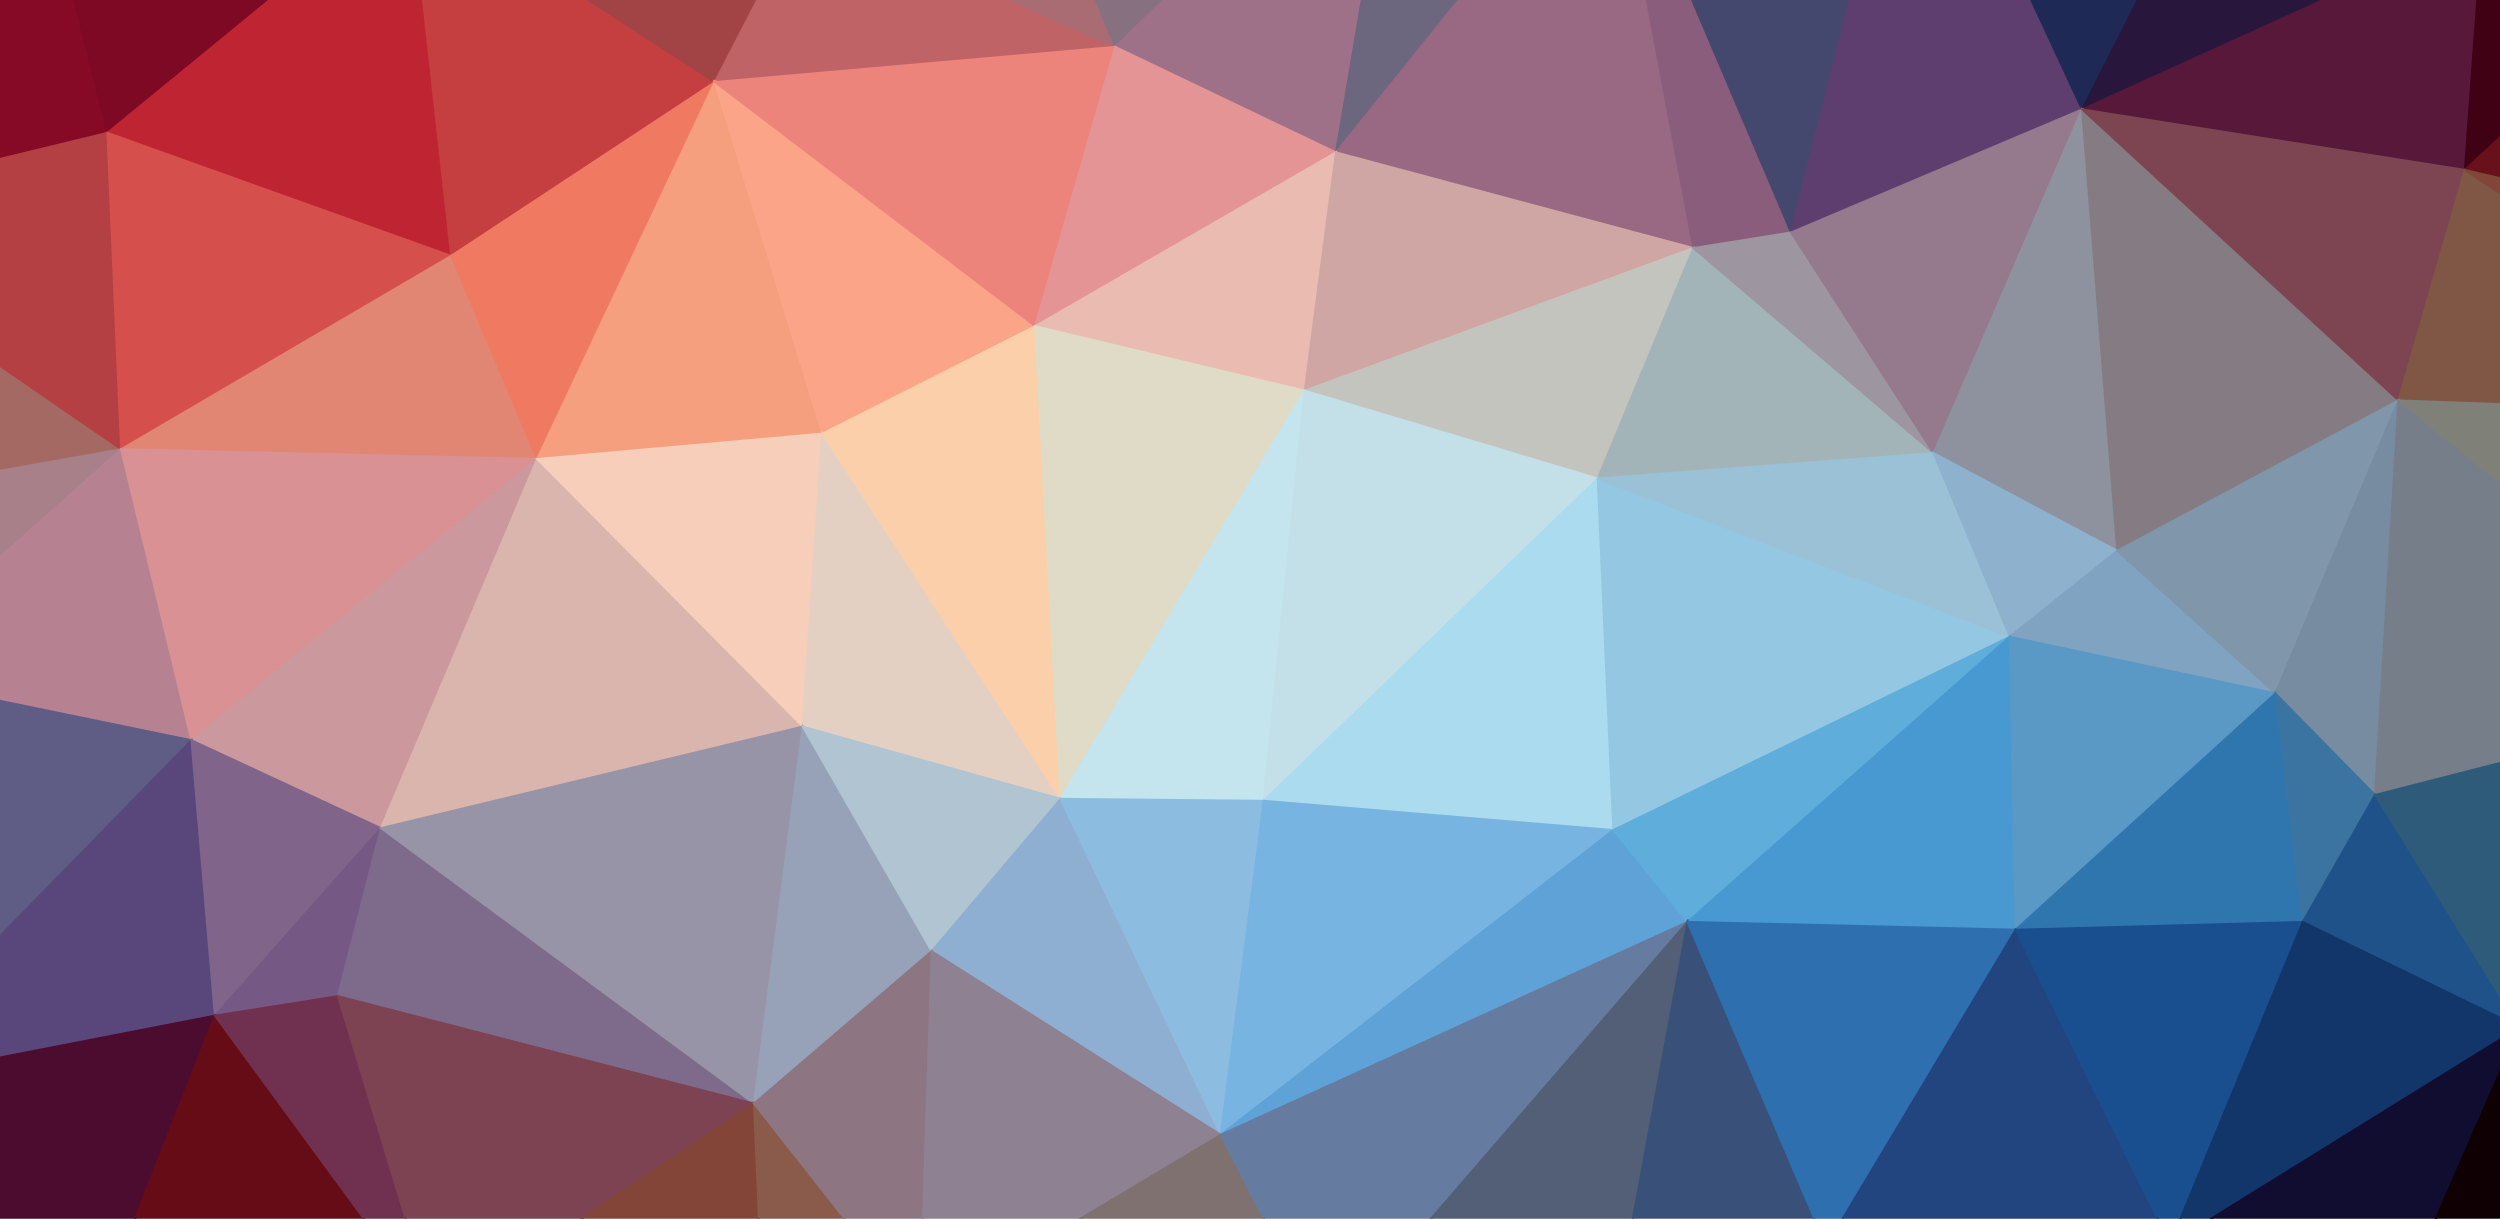<svg width="1280" height="624" xmlns="http://www.w3.org/2000/svg"><g><path d="M-123,-90L-114,109L20,-72Z" fill="#50001d" stroke="#50001d"/><path d="M-123,-90L20,-72L717,-117Z" fill="#642228" stroke="#642228"/><path d="M-123,-90L717,-117L980,-129Z" fill="#7d6e6c" stroke="#7d6e6c"/><path d="M20,-72L-114,109L55,68Z" fill="#860a26" stroke="#860a26"/><path d="M20,-72L55,68L210,-59Z" fill="#7e0924" stroke="#7e0924"/><path d="M20,-72L210,-59L717,-117Z" fill="#75403c" stroke="#75403c"/><path d="M210,-59L55,68L231,131Z" fill="#be2432" stroke="#be2432"/><path d="M210,-59L231,131L366,42Z" fill="#c53e40" stroke="#c53e40"/><path d="M210,-59L366,42L412,-47Z" fill="#a24446" stroke="#a24446"/><path d="M210,-59L412,-47L535,-63Z" fill="#90534e" stroke="#90534e"/><path d="M210,-59L535,-63L717,-117Z" fill="#826967" stroke="#826967"/><path d="M412,-47L366,42L571,24Z" fill="#bf6366" stroke="#bf6366"/><path d="M412,-47L571,24L535,-63Z" fill="#a86c72" stroke="#a86c72"/><path d="M535,-63L571,24L717,-117Z" fill="#877180" stroke="#877180"/><path d="M717,-117L571,24L684,78Z" fill="#9e7189" stroke="#9e7189"/><path d="M717,-117L684,78L825,-97Z" fill="#6d667f" stroke="#6d667f"/><path d="M717,-117L825,-97L980,-129Z" fill="#33556d" stroke="#33556d"/><path d="M825,-97L684,78L867,127Z" fill="#996883" stroke="#996883"/><path d="M825,-97L867,127L917,119Z" fill="#8b5d7d" stroke="#8b5d7d"/><path d="M825,-97L917,119L980,-129Z" fill="#44486f" stroke="#44486f"/><path d="M980,-129L917,119L1066,56Z" fill="#5e3e6e" stroke="#5e3e6e"/><path d="M980,-129L1066,56L1152,-113Z" fill="#1e2a55" stroke="#1e2a55"/><path d="M1152,-113L1066,56L1271,-37Z" fill="#29163d" stroke="#29163d"/><path d="M1152,-113L1271,-37L1398,-39Z" fill="#110019" stroke="#110019"/><path d="M1271,-37L1066,56L1262,87Z" fill="#571839" stroke="#571839"/><path d="M1271,-37L1262,87L1398,-39Z" fill="#400115" stroke="#400115"/><path d="M1398,-39L1262,87L1462,134Z" fill="#69111a" stroke="#69111a"/><path d="M-114,109L-107,260L62,230Z" fill="#a46963" stroke="#a46963"/><path d="M-114,109L62,230L55,68Z" fill="#b44043" stroke="#b44043"/><path d="M55,68L62,230L231,131Z" fill="#d5504c" stroke="#d5504c"/><path d="M231,131L62,230L275,235Z" fill="#e18673" stroke="#e18673"/><path d="M231,131L275,235L366,42Z" fill="#ef7a61" stroke="#ef7a61"/><path d="M366,42L275,235L421,222Z" fill="#f69f7e" stroke="#f69f7e"/><path d="M366,42L421,222L530,167Z" fill="#fca488" stroke="#fca488"/><path d="M366,42L530,167L571,24Z" fill="#ed847c" stroke="#ed847c"/><path d="M571,24L530,167L684,78Z" fill="#e49494" stroke="#e49494"/><path d="M684,78L530,167L668,200Z" fill="#eabbb0" stroke="#eabbb0"/><path d="M684,78L668,200L867,127Z" fill="#d0a6a4" stroke="#d0a6a4"/><path d="M867,127L668,200L818,245Z" fill="#c4c4be" stroke="#c4c4be"/><path d="M867,127L818,245L990,232Z" fill="#a3b4b9" stroke="#a3b4b9"/><path d="M867,127L990,232L917,119Z" fill="#9d959f" stroke="#9d959f"/><path d="M917,119L990,232L1066,56Z" fill="#95798d" stroke="#95798d"/><path d="M1066,56L990,232L1084,282Z" fill="#8e929f" stroke="#8e929f"/><path d="M1066,56L1084,282L1228,205Z" fill="#857c83" stroke="#857c83"/><path d="M1066,56L1228,205L1262,87Z" fill="#7d4552" stroke="#7d4552"/><path d="M1262,87L1228,205L1450,213Z" fill="#805645" stroke="#805645"/><path d="M1262,87L1450,213L1462,134Z" fill="#804638" stroke="#804638"/><path d="M1462,134L1450,213L1466,692Z" fill="#687a80" stroke="#687a80"/><path d="M-107,260L-88,628L-75,556Z" fill="#334476" stroke="#334476"/><path d="M-107,260L-75,556L-67,345Z" fill="#697089" stroke="#697089"/><path d="M-107,260L-67,345L62,230Z" fill="#a78089" stroke="#a78089"/><path d="M62,230L-67,345L98,379Z" fill="#b68291" stroke="#b68291"/><path d="M62,230L98,379L275,235Z" fill="#da9193" stroke="#da9193"/><path d="M275,235L98,379L195,424Z" fill="#ca989d" stroke="#ca989d"/><path d="M275,235L195,424L411,372Z" fill="#d9b5ae" stroke="#d9b5ae"/><path d="M275,235L411,372L421,222Z" fill="#f6ceb9" stroke="#f6ceb9"/><path d="M421,222L411,372L543,409Z" fill="#e4d0c3" stroke="#e4d0c3"/><path d="M421,222L543,409L530,167Z" fill="#facfa9" stroke="#facfa9"/><path d="M530,167L543,409L668,200Z" fill="#e0dbc6" stroke="#e0dbc6"/><path d="M668,200L543,409L647,410Z" fill="#c4e4ee" stroke="#c4e4ee"/><path d="M668,200L647,410L818,245Z" fill="#c3dfe8" stroke="#c3dfe8"/><path d="M818,245L647,410L826,425Z" fill="#aadbef" stroke="#aadbef"/><path d="M818,245L826,425L1029,326Z" fill="#94c7e2" stroke="#94c7e2"/><path d="M818,245L1029,326L990,232Z" fill="#9ac1d6" stroke="#9ac1d6"/><path d="M990,232L1029,326L1084,282Z" fill="#8eb1ce" stroke="#8eb1ce"/><path d="M1084,282L1029,326L1165,355Z" fill="#80a3c2" stroke="#80a3c2"/><path d="M1084,282L1165,355L1228,205Z" fill="#8096aa" stroke="#8096aa"/><path d="M1228,205L1165,355L1216,407Z" fill="#778ba1" stroke="#778ba1"/><path d="M1228,205L1216,407L1415,356Z" fill="#767e89" stroke="#767e89"/><path d="M1228,205L1415,356L1450,213Z" fill="#7f8078" stroke="#7f8078"/><path d="M1450,213L1415,356L1437,550Z" fill="#587680" stroke="#587680"/><path d="M1450,213L1437,550L1466,692Z" fill="#18436a" stroke="#18436a"/><path d="M-67,345L-75,556L98,379Z" fill="#5f5d86" stroke="#5f5d86"/><path d="M98,379L-75,556L110,520Z" fill="#59477b" stroke="#59477b"/><path d="M98,379L110,520L195,424Z" fill="#81648a" stroke="#81648a"/><path d="M195,424L110,520L173,510Z" fill="#765884" stroke="#765884"/><path d="M195,424L173,510L386,565Z" fill="#7e6b8c" stroke="#7e6b8c"/><path d="M195,424L386,565L411,372Z" fill="#9794a7" stroke="#9794a7"/><path d="M411,372L386,565L477,487Z" fill="#97a2b8" stroke="#97a2b8"/><path d="M411,372L477,487L543,409Z" fill="#b0c5d1" stroke="#b0c5d1"/><path d="M543,409L477,487L625,581Z" fill="#8fafd2" stroke="#8fafd2"/><path d="M543,409L625,581L647,410Z" fill="#8dbce1" stroke="#8dbce1"/><path d="M647,410L625,581L826,425Z" fill="#77b4e1" stroke="#77b4e1"/><path d="M826,425L625,581L864,472Z" fill="#5ea2d7" stroke="#5ea2d7"/><path d="M826,425L864,472L1029,326Z" fill="#5eadda" stroke="#5eadda"/><path d="M1029,326L864,472L1032,476Z" fill="#4899d1" stroke="#4899d1"/><path d="M1029,326L1032,476L1165,355Z" fill="#5a98c5" stroke="#5a98c5"/><path d="M1165,355L1032,476L1179,472Z" fill="#3076ae" stroke="#3076ae"/><path d="M1165,355L1179,472L1216,407Z" fill="#3b74a0" stroke="#3b74a0"/><path d="M1216,407L1179,472L1290,526Z" fill="#1e5288" stroke="#1e5288"/><path d="M1216,407L1290,526L1415,356Z" fill="#2e5b79" stroke="#2e5b79"/><path d="M1415,356L1290,526L1437,550Z" fill="#1b466c" stroke="#1b466c"/><path d="M-75,556L-88,628L31,721Z" fill="#360012" stroke="#360012"/><path d="M-75,556L31,721L110,520Z" fill="#4b0c2f" stroke="#4b0c2f"/><path d="M110,520L31,721L223,674Z" fill="#660c17" stroke="#660c17"/><path d="M110,520L223,674L173,510Z" fill="#703150" stroke="#703150"/><path d="M173,510L223,674L386,565Z" fill="#7d4352" stroke="#7d4352"/><path d="M386,565L223,674L393,727Z" fill="#834537" stroke="#834537"/><path d="M386,565L393,727L471,673Z" fill="#8a5a4a" stroke="#8a5a4a"/><path d="M386,565L471,673L477,487Z" fill="#8d7582" stroke="#8d7582"/><path d="M477,487L471,673L625,581Z" fill="#8e8192" stroke="#8e8192"/><path d="M625,581L471,673L679,686Z" fill="#807171" stroke="#807171"/><path d="M625,581L679,686L864,472Z" fill="#657b9f" stroke="#657b9f"/><path d="M864,472L679,686L817,727Z" fill="#535f77" stroke="#535f77"/><path d="M864,472L817,727L935,638Z" fill="#395179" stroke="#395179"/><path d="M864,472L935,638L1032,476Z" fill="#2e6faf" stroke="#2e6faf"/><path d="M1032,476L935,638L1111,637Z" fill="#22447f" stroke="#22447f"/><path d="M1032,476L1111,637L1179,472Z" fill="#1a4f8f" stroke="#1a4f8f"/><path d="M1179,472L1111,637L1290,526Z" fill="#12356a" stroke="#12356a"/><path d="M1290,526L1111,637L1216,695Z" fill="#100d31" stroke="#100d31"/><path d="M1290,526L1216,695L1466,692Z" fill="#0f0003" stroke="#0f0003"/><path d="M1290,526L1466,692L1437,550Z" fill="#110f26" stroke="#110f26"/><path d="M-88,628L-55,785L31,721Z" fill="#35000e" stroke="#35000e"/><path d="M31,721L-55,785L93,878Z" fill="#440211" stroke="#440211"/><path d="M31,721L93,878L180,870Z" fill="#5a0a15" stroke="#5a0a15"/><path d="M31,721L180,870L223,674Z" fill="#671118" stroke="#671118"/><path d="M223,674L180,870L393,727Z" fill="#773329" stroke="#773329"/><path d="M393,727L180,870L388,862Z" fill="#7c4234" stroke="#7c4234"/><path d="M393,727L388,862L523,767Z" fill="#875d4f" stroke="#875d4f"/><path d="M393,727L523,767L471,673Z" fill="#8a6356" stroke="#8a6356"/><path d="M471,673L523,767L679,686Z" fill="#84706b" stroke="#84706b"/><path d="M679,686L523,767L687,810Z" fill="#767277" stroke="#767277"/><path d="M679,686L687,810L817,727Z" fill="#5f6872" stroke="#5f6872"/><path d="M817,727L687,810L864,769Z" fill="#4e5f6d" stroke="#4e5f6d"/><path d="M817,727L864,769L935,638Z" fill="#364e64" stroke="#364e64"/><path d="M935,638L864,769L1011,766Z" fill="#29435e" stroke="#29435e"/><path d="M935,638L1011,766L1111,637Z" fill="#1f3457" stroke="#1f3457"/><path d="M1111,637L1011,766L1173,833Z" fill="#142440" stroke="#142440"/><path d="M1111,637L1173,833L1216,695Z" fill="#0e152c" stroke="#0e152c"/><path d="M1216,695L1173,833L1303,862Z" fill="#0a081a" stroke="#0a081a"/><path d="M1216,695L1303,862L1466,692Z" fill="#0c0000" stroke="#0c0000"/><path d="M1466,692L1303,862L1422,841Z" fill="#0a0000" stroke="#0a0000"/><path d="M93,878L1303,862L388,862Z" fill="#787171" stroke="#787171"/><path d="M93,878L388,862L180,870Z" fill="#6e2622" stroke="#6e2622"/><path d="M388,862L1303,862L687,810Z" fill="#4a5e6d" stroke="#4a5e6d"/><path d="M388,862L687,810L523,767Z" fill="#856f67" stroke="#856f67"/><path d="M687,810L1303,862L1173,833Z" fill="#162d4d" stroke="#162d4d"/><path d="M687,810L1173,833L864,769Z" fill="#2a4861" stroke="#2a4861"/><path d="M864,769L1173,833L1011,766Z" fill="#1c3557" stroke="#1c3557"/></g></svg>